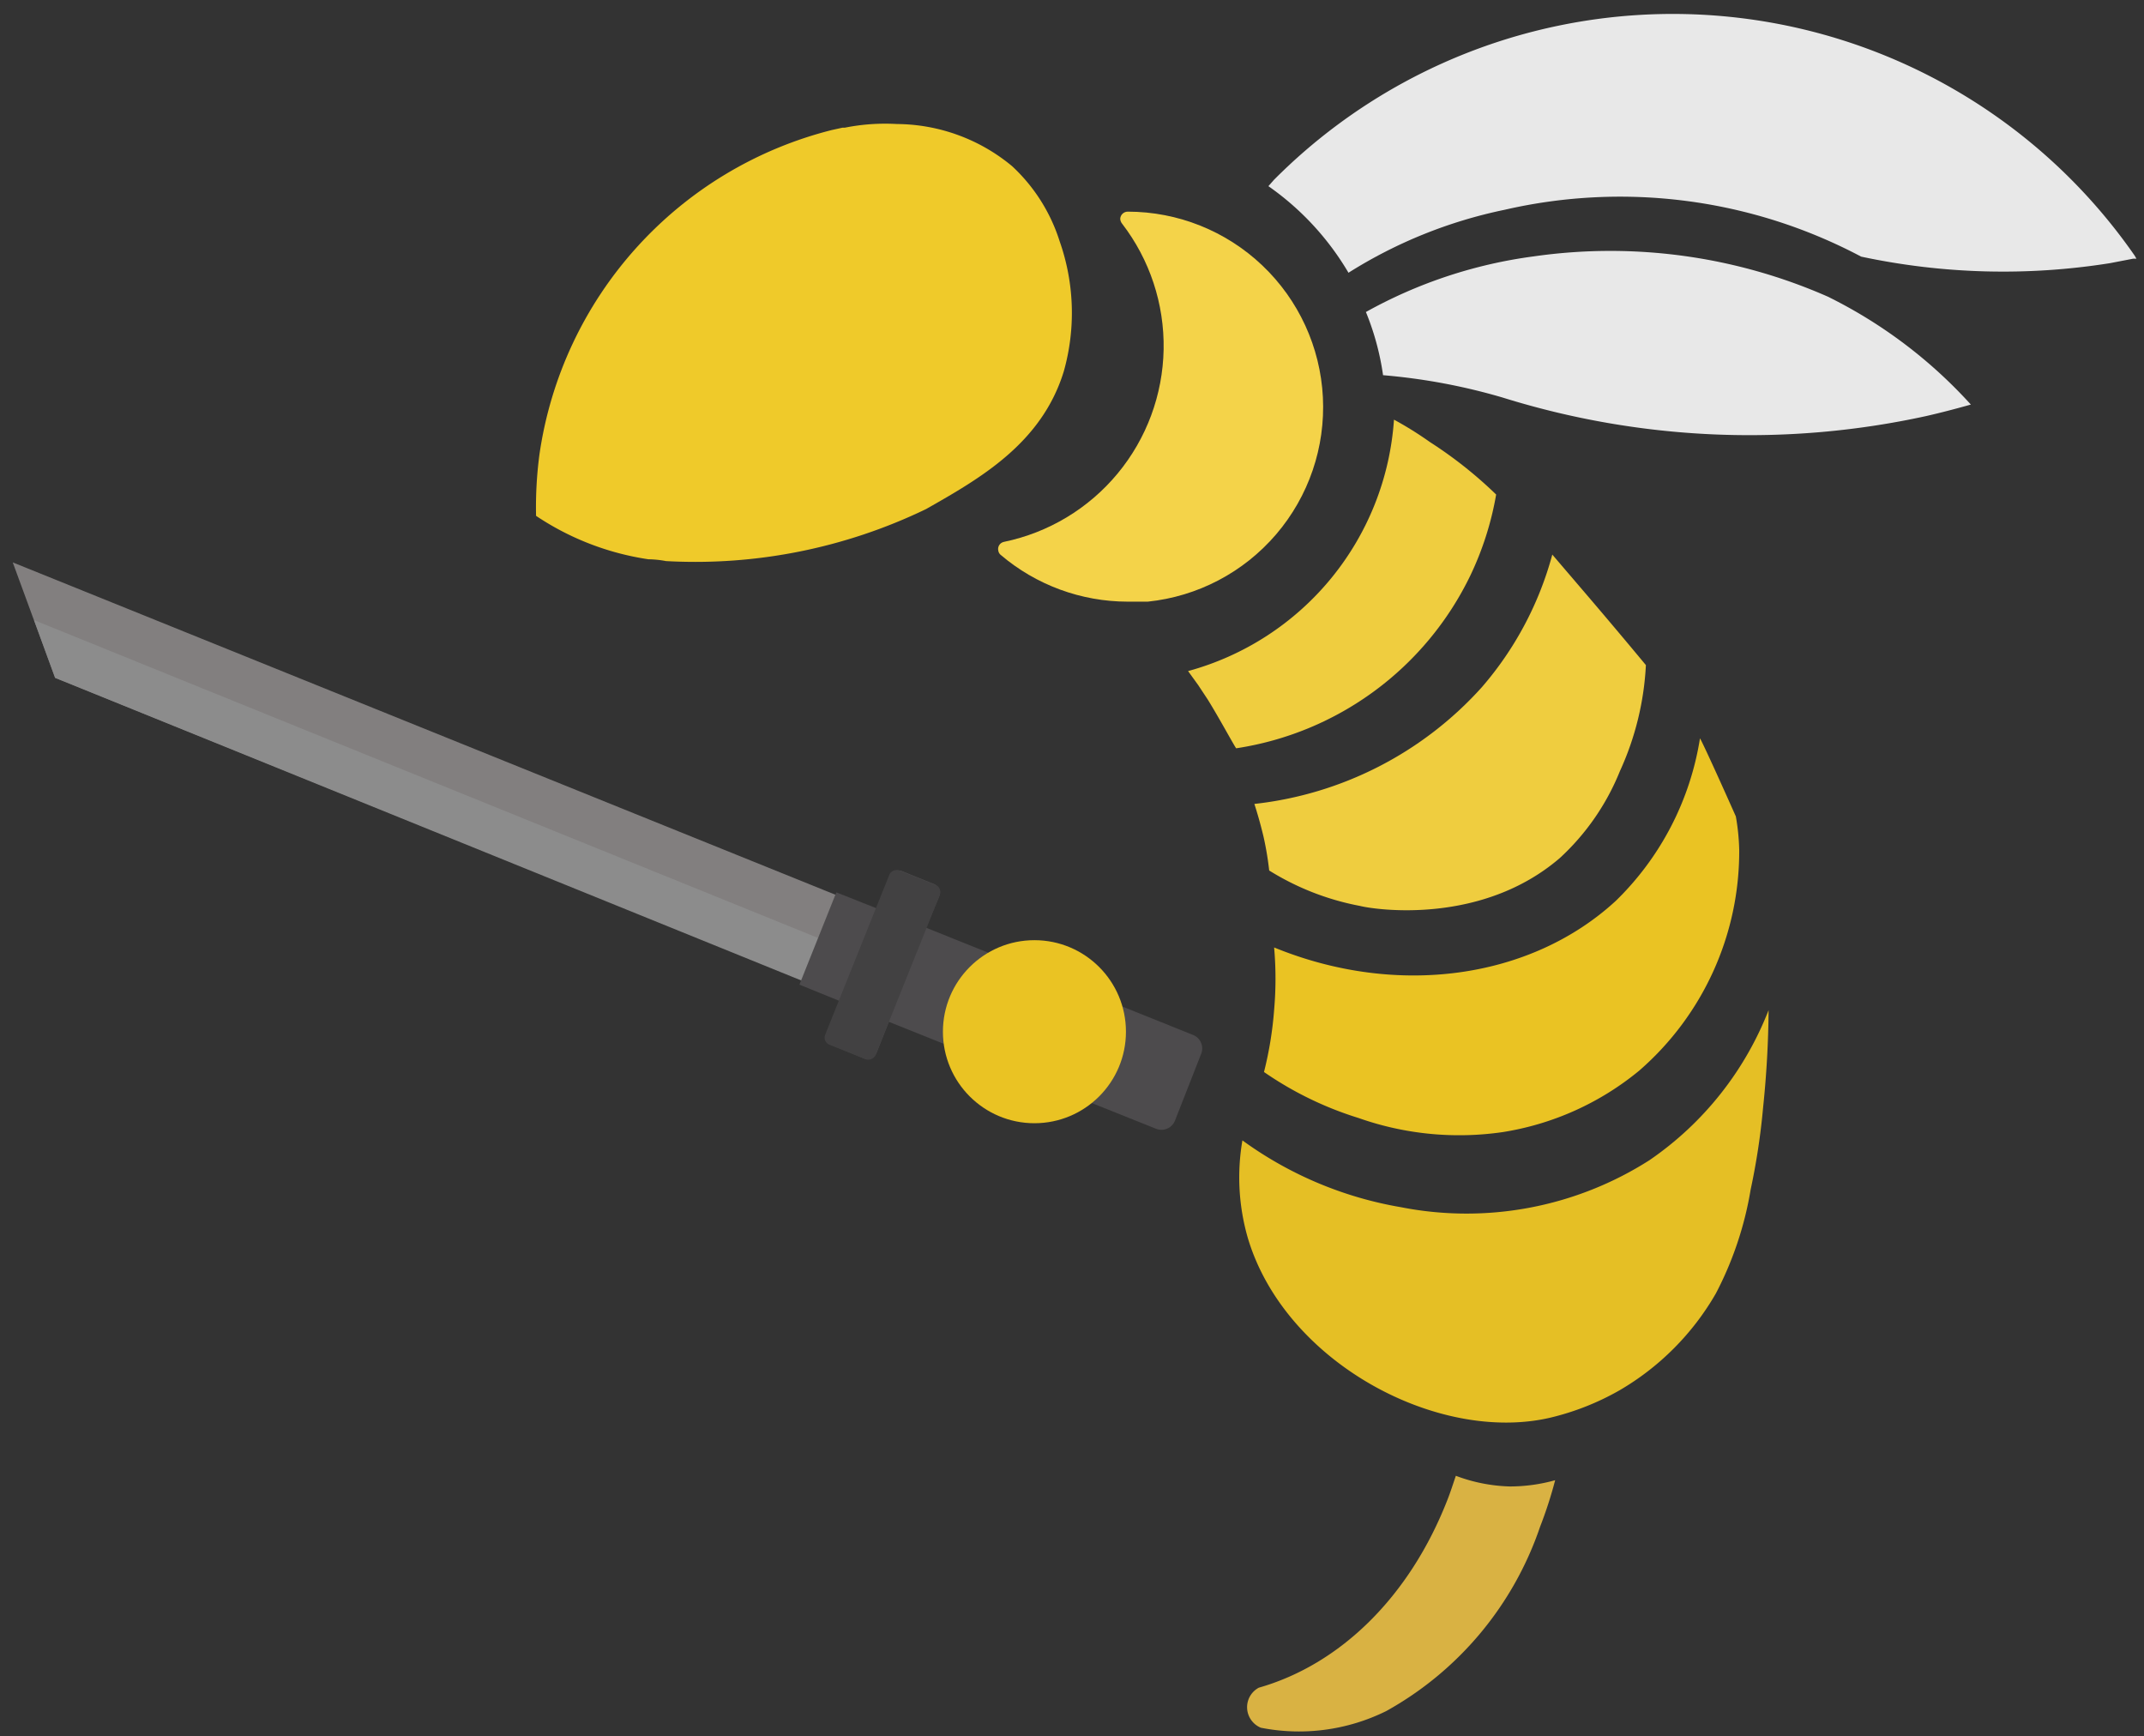 <svg
  id="Layer_1"
  data-name="Layer 1"
  xmlns="http://www.w3.org/2000/svg"
  xmlns:xlink="http://www.w3.org/1999/xlink"
  viewBox="0 0 82.47 66.78"
>
  <rect x="0" y="0" width="82.47" height="66.78" fill="#333333" stroke="none"/>
  <defs>
    <style>
      .cls-1 {
        fill: none;
      }
      .cls-2 {
        clip-path: url(#clip-path);
      }
      .cls-3 {
        fill: #fff;
      }
      .cls-4 {
        fill: #f4d349;
      }
      .cls-5 {
        fill: #e5bf25;
      }
      .cls-6 {
        fill: #d9b243;
      }
      .cls-7 {
        fill: #827f7f;
      }
      .cls-8 {
        fill: #8c8c8c;
      }
      .cls-9 {
        fill: #4d4b4d;
      }
      .cls-10 {
        fill: #424142;
      }
      .cls-11 {
        fill: #eac323;
      }
      .cls-12 {
        fill: #e8e8e8;
      }
      .cls-13 {
        fill: #efca2a;
      }
      .cls-14 {
        clip-path: url(#clip-path-2);
      }
      .cls-15 {
        fill: #efcd3f;
      }
    </style>
    <clipPath id="clip-path">
      <path
        class="cls-1"
        d="M38.62,20.84a.28.28,0,0,0-.22.34.26.26,0,0,0,.09.16,7.55,7.55,0,0,0,4.89,1.8h.77a7.52,7.52,0,0,0-.77-15h0a.29.29,0,0,0-.29.27.32.32,0,0,0,.07.19,7.7,7.7,0,0,1-4.54,12.24Z"
      />
    </clipPath>
    <clipPath id="clip-path-2">
      <path
        class="cls-1"
        d="M20.62,19.84a10.54,10.54,0,0,0,4.32,1.67h0a3.92,3.92,0,0,1,.68.07,20.43,20.43,0,0,0,10-2c2.06-1.17,4.45-2.52,5.3-5.3a8.29,8.29,0,0,0-.16-5,6.68,6.68,0,0,0-1.83-2.89A7,7,0,0,0,34.5,4.77a7.9,7.9,0,0,0-2,.14h-.09L32,5A15.09,15.09,0,0,0,20.75,17.48,15.49,15.49,0,0,0,20.62,19.84Z"
      />
    </clipPath>
  </defs>
  <title>SwarmerAI_boxed</title>
  <rect class="cls-1" width="82.47" height="66.78" />
  <g id="Layer_1-2" data-name="Layer 1-2">
    <g class="cls-2">
      <path
        class="cls-3"
        d="M68.19-41.82v-.07L-11.31,4l-.07.05L34.49,83.48v.07L114,37.68h.07ZM34.56,83.44-11.27,4.06,68.11-41.78l45.83,79.36Z"
      />
      <rect
        class="cls-4"
        x="5.51"
        y="-25"
        width="91.66"
        height="91.66"
        transform="translate(-3.53 28.46) rotate(-30)"
      />
    </g>
    <path
      class="cls-5"
      d="M47.79,43.86A8.39,8.39,0,0,0,48,47.62c1.43,4.78,7.3,7.9,11.61,6.91a10.06,10.06,0,0,0,2.69-1.06A10.2,10.2,0,0,0,66,49.75a13.29,13.29,0,0,0,1.34-4,26.37,26.37,0,0,0,.48-3.17c.13-1.24.2-2.49.21-3.73a12.5,12.5,0,0,1-4.58,5.77,13.08,13.08,0,0,1-9.56,1.81A14.5,14.5,0,0,1,47.79,43.86Z"
    />
    <path
      class="cls-6"
      d="M58.07,57.17A6.35,6.35,0,0,1,56,56.76c-.11.32-.21.64-.33.94-1.46,3.73-4.13,6.32-7.25,7.21a.85.85,0,0,0-.35,1.15.86.86,0,0,0,.43.39,7.57,7.57,0,0,0,4.82-.64,12.82,12.82,0,0,0,5.92-7.09,16.23,16.23,0,0,0,.58-1.79A6.48,6.48,0,0,1,58.07,57.17Z"
    />
    <polygon
      class="cls-7"
      points="31.71 38.02 33.02 34.77 0.49 21.63 2.12 26.07 31.71 38.02"
    />
    <path class="cls-8" d="M1.31,23.85l.81,2.22,29.59,12,.66-1.63Z" />
    <path
      class="cls-9"
      d="M36.13,34.47l-.51,1.21L45.88,39.8a.56.56,0,0,1,.32.74h0l-1,2.55a.56.56,0,0,1-.74.32h0L34.19,39.3l-.48,1.21a.37.37,0,0,1-.47.2L32,40.2a.36.36,0,0,1-.2-.46l.5-1.24-1.55-.63,1.42-3.55,1.56.62.49-1.24a.37.37,0,0,1,.47-.2l1.26.51A.36.36,0,0,1,36.13,34.47Z"
    />
    <rect
      class="cls-10"
      x="30.34"
      y="36.06"
      width="7.22"
      height="2.09"
      rx="0.29"
      transform="translate(-13.13 54.81) rotate(-68.15)"
    />
    <circle class="cls-11" cx="39.79" cy="39.68" r="3.52" />
    <path
      class="cls-12"
      d="M82.11,9.83A21.63,21.63,0,0,0,49,6.92l-.21.24a10.66,10.66,0,0,1,3.08,3.33,18.12,18.12,0,0,1,6-2.42,19.8,19.8,0,0,1,13.72,1.8h0a26.16,26.16,0,0,0,9.58.25l.88-.17h.13Z"
    />
    <path
      class="cls-13"
      d="M20.62,19.84a10.54,10.54,0,0,0,4.32,1.67h0a3.92,3.92,0,0,1,.68.07,20.43,20.43,0,0,0,10-2c2.06-1.17,4.45-2.52,5.3-5.3a8.29,8.29,0,0,0-.16-5,6.68,6.68,0,0,0-1.83-2.89A7,7,0,0,0,34.5,4.77a7.9,7.9,0,0,0-2,.14h-.09L32,5A15.09,15.09,0,0,0,20.75,17.48,15.49,15.49,0,0,0,20.62,19.84Z"
    />
    <g class="cls-14">
      <path
        class="cls-13"
        d="M126-54.34v-.08L38.32,1l-.07.05L93.69,88.74l0,.08,87.67-55.44h.08ZM93.8,88.58,38.5,1.13l87.44-55.29,55.29,87.43Z"
      />
    </g>
    <path
      class="cls-11"
      d="M66.77,31.4c-.89-2-1.36-3-1.38-3h0a11.15,11.15,0,0,1-3.24,6.25c-3.26,3-8.4,3.73-13.14,1.79a13.74,13.74,0,0,1,0,2.4,14,14,0,0,1-.39,2.39A13.29,13.29,0,0,0,52.26,43a11.63,11.63,0,0,0,5.55.54,10.94,10.94,0,0,0,5.24-2.36,11.17,11.17,0,0,0,3.85-8.48A8.44,8.44,0,0,0,66.77,31.4Z"
    />
    <path
      class="cls-1"
      d="M46.43,26.91c-.24-.37-.49-.74-.76-1.1a10.79,10.79,0,0,0,7.95-9.67c.47.26,1,.54,1.44.83s1.19.76,1.74,1.13a10.35,10.35,0,1,0-11.35,9.24,10.7,10.7,0,0,0,1.27.05C46.62,27.19,46.5,27,46.43,26.91Z"
    />
    <path
      class="cls-15"
      d="M53.62,16.14a10.78,10.78,0,0,1-7.92,9.67l.39.54.37.56c.44.71,1,1.75,1.09,1.87a12,12,0,0,0,9-6.63,11.91,11.91,0,0,0,1-3.13A16.32,16.32,0,0,0,55,17,13.57,13.57,0,0,0,53.62,16.14Z"
    />
    <path
      class="cls-15"
      d="M60,33a9.21,9.21,0,0,0,2.31-3.34,11.12,11.12,0,0,0,1-4.08c-.73-.88-1.48-1.77-2.24-2.66l-1.36-1.59A12.93,12.93,0,0,1,57,26.43a13.8,13.8,0,0,1-8.75,4.49c.12.37.24.79.35,1.25a11.94,11.94,0,0,1,.22,1.31,10.15,10.15,0,0,0,3.48,1.36C52.94,35,57,35.58,60,33Z"
    />
    <path
      class="cls-12"
      d="M70.31,11.41A20.77,20.77,0,0,0,59,9.86,18.14,18.14,0,0,0,52.54,12a10.16,10.16,0,0,1,.66,2.43,23.18,23.18,0,0,1,4.6.86A31.85,31.85,0,0,0,74.1,16c.57-.13,1.14-.28,1.71-.44A18.41,18.41,0,0,0,70.31,11.41Z"
    />
  </g>
</svg>
